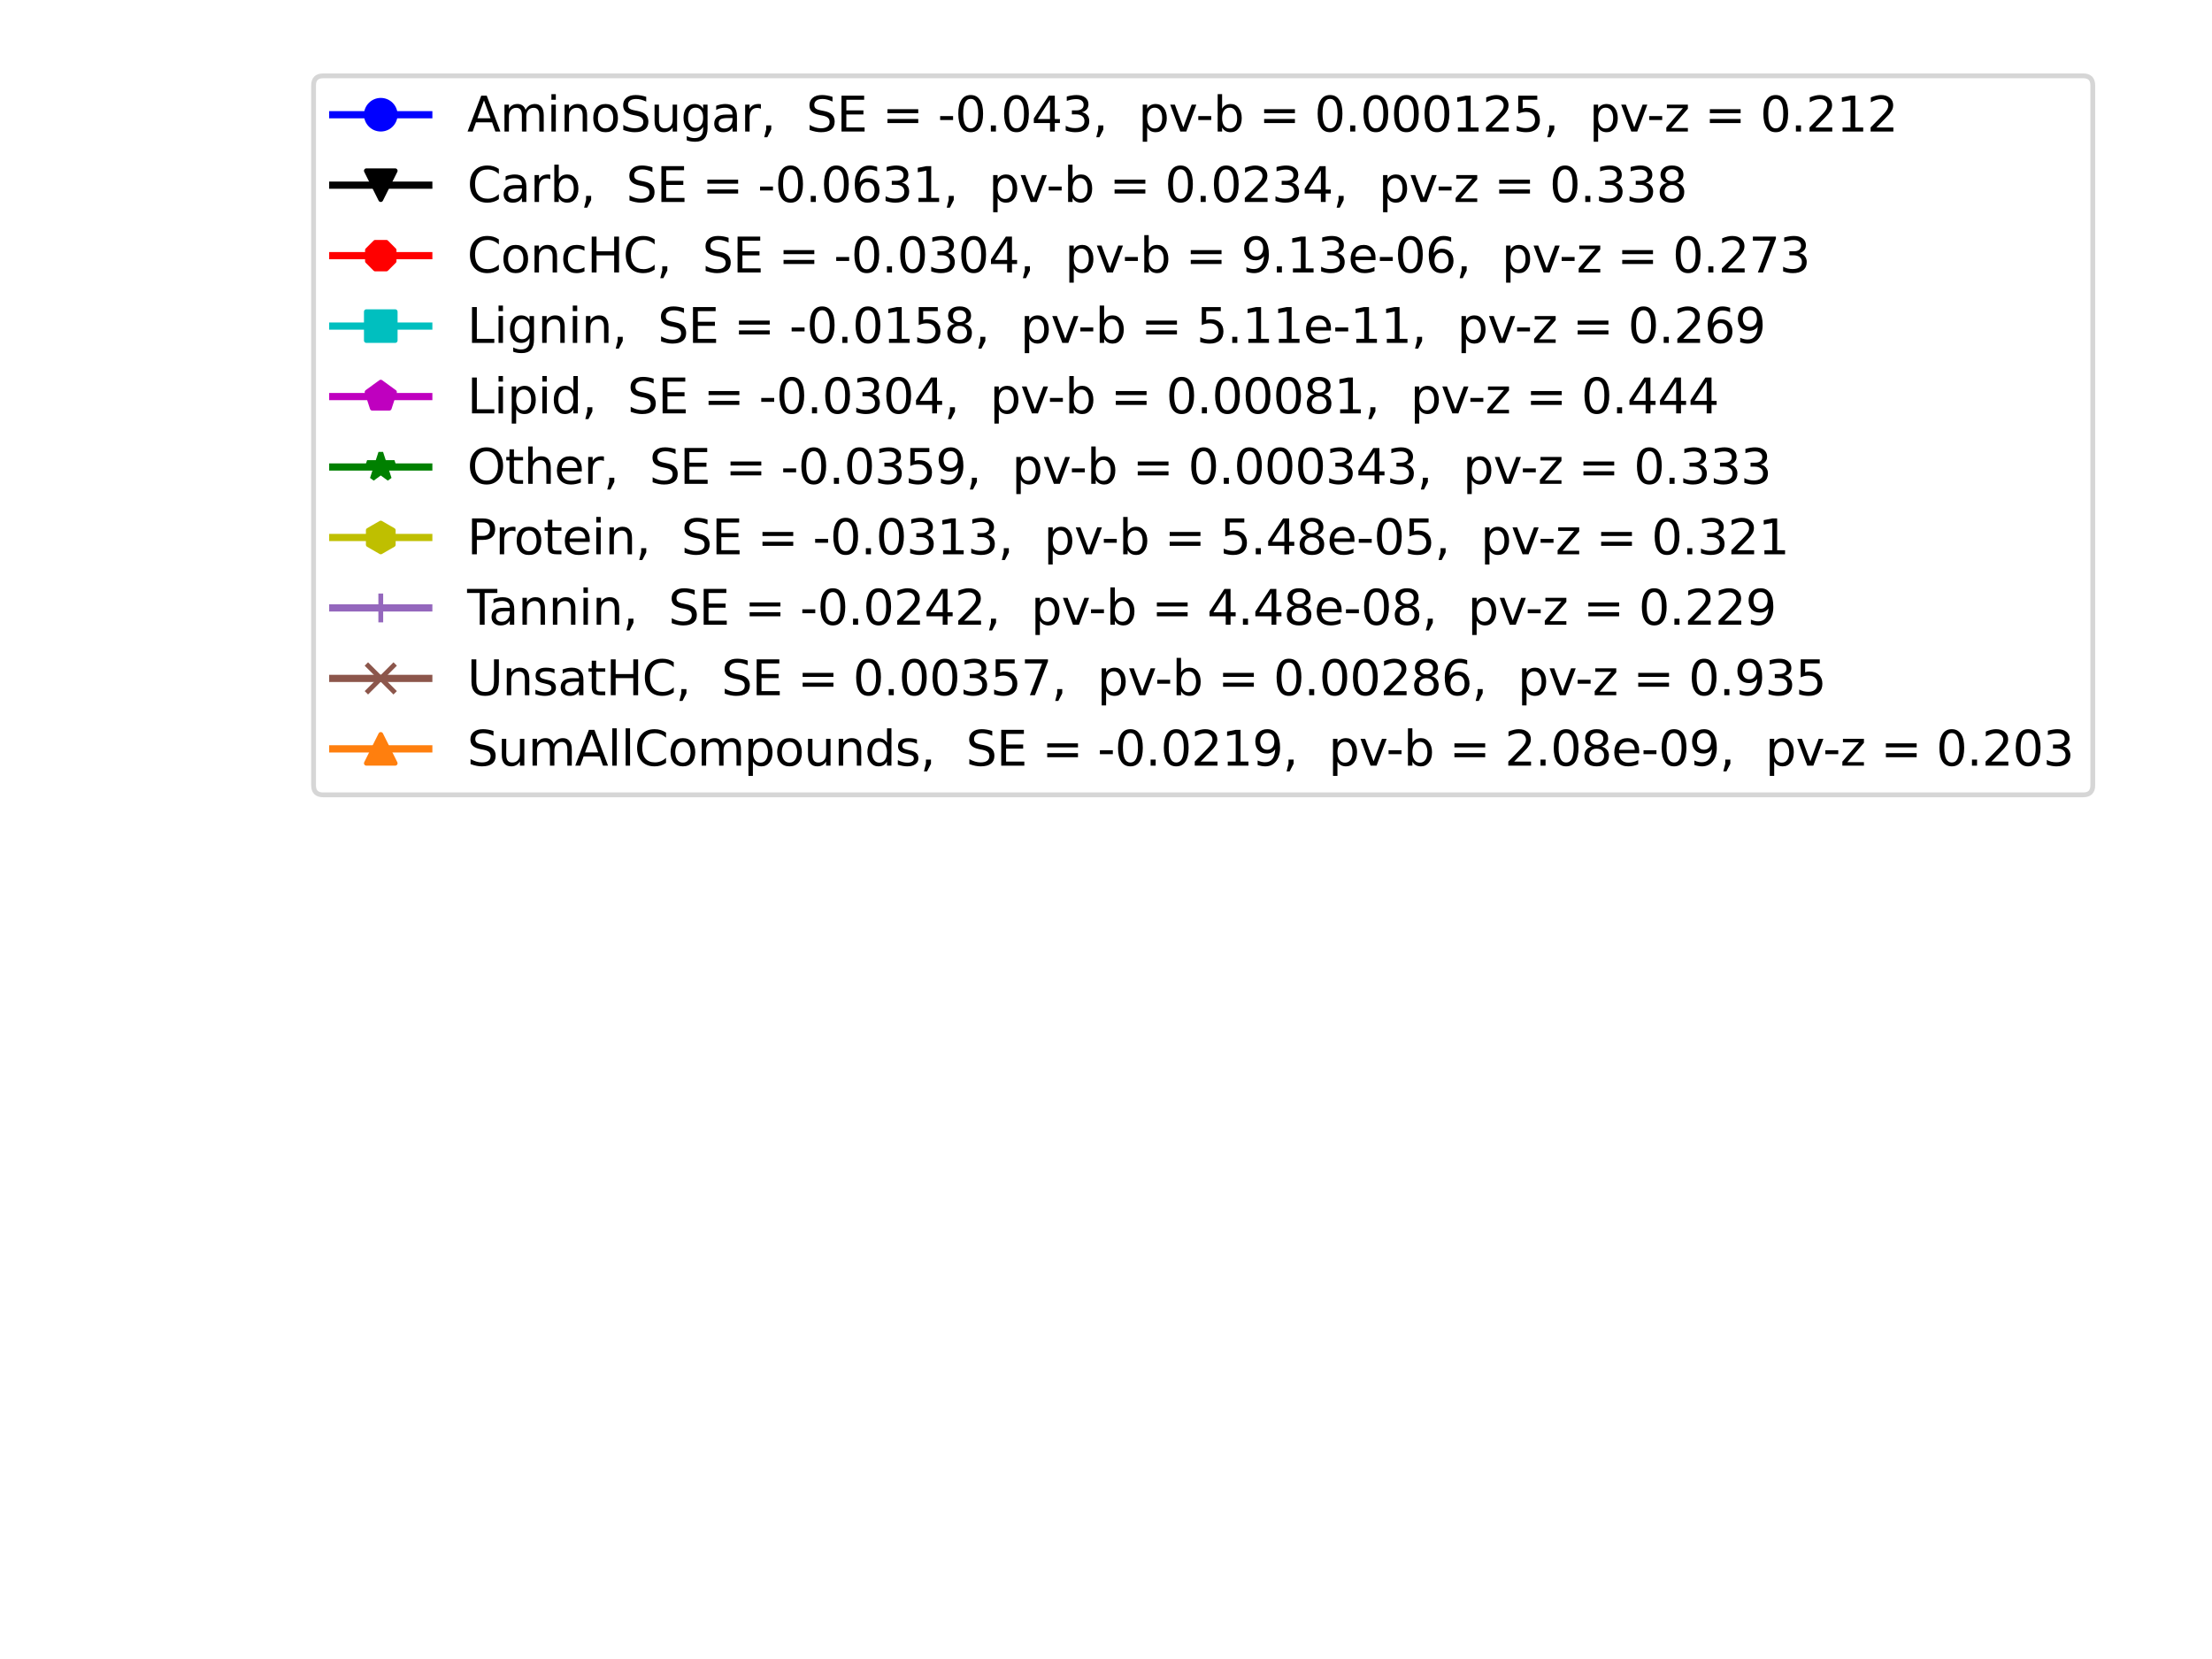 <?xml version="1.0" encoding="utf-8" standalone="no"?>
<!DOCTYPE svg PUBLIC "-//W3C//DTD SVG 1.1//EN"
  "http://www.w3.org/Graphics/SVG/1.1/DTD/svg11.dtd">
<svg xmlns:xlink="http://www.w3.org/1999/xlink" width="460.8pt" height="345.6pt" viewBox="0 0 460.8 345.6" xmlns="http://www.w3.org/2000/svg" version="1.1">
 <defs>
  <style type="text/css">*{stroke-linejoin: round; stroke-linecap: butt}</style>
 </defs>
 <g id="figure_1">
  <g id="patch_1">
   <path d="M 0 345.6 
L 460.8 345.6 
L 460.8 0 
L 0 0 
z
" style="fill: #ffffff"/>
  </g>
  <g id="axes_1">
   <g id="line2d_1"/>
   <g id="line2d_2"/>
   <g id="line2d_3"/>
   <g id="line2d_4"/>
   <g id="line2d_5"/>
   <g id="line2d_6"/>
   <g id="line2d_7"/>
   <g id="line2d_8"/>
   <g id="line2d_9"/>
   <g id="line2d_10"/>
   <g id="legend_1">
    <g id="patch_2">
     <path d="M 67.322 165.581 
L 433.966 165.581 
Q 435.966 165.581 435.966 163.581 
L 435.966 17.8 
Q 435.966 15.8 433.966 15.8 
L 67.322 15.8 
Q 65.322 15.8 65.322 17.8 
L 65.322 163.581 
Q 65.322 165.581 67.322 165.581 
z
" style="fill: #ffffff; opacity: 0.8; stroke: #cccccc; stroke-linejoin: miter"/>
    </g>
    <g id="line2d_11">
     <path d="M 69.322 23.898 
L 79.322 23.898 
L 89.322 23.898 
" style="fill: none; stroke: #0000ff; stroke-width: 1.5; stroke-linecap: square"/>
     <defs>
      <path id="ma424f94b16" d="M 0 3 
C 0.796 3 1.559 2.684 2.121 2.121 
C 2.684 1.559 3 0.796 3 0 
C 3 -0.796 2.684 -1.559 2.121 -2.121 
C 1.559 -2.684 0.796 -3 0 -3 
C -0.796 -3 -1.559 -2.684 -2.121 -2.121 
C -2.684 -1.559 -3 -0.796 -3 0 
C -3 0.796 -2.684 1.559 -2.121 2.121 
C -1.559 2.684 -0.796 3 0 3 
z
" style="stroke: #0000ff"/>
     </defs>
     <g>
      <use xlink:href="#ma424f94b16" x="79.322" y="23.898" style="fill: #0000ff; stroke: #0000ff"/>
     </g>
    </g>
    <g id="text_1">
     <!-- AminoSugar,  SE = -0.043,  pv-b = 0.000125,  pv-z = 0.212 -->
     <g transform="translate(97.322 27.398)scale(0.1 -0.1)">
      <defs>
       <path id="DejaVuSans-41" d="M 2188 4044 
L 1331 1722 
L 3047 1722 
L 2188 4044 
z
M 1831 4666 
L 2547 4666 
L 4325 0 
L 3669 0 
L 3244 1197 
L 1141 1197 
L 716 0 
L 50 0 
L 1831 4666 
z
" transform="scale(0.016)"/>
       <path id="DejaVuSans-6d" d="M 3328 2828 
Q 3544 3216 3844 3400 
Q 4144 3584 4550 3584 
Q 5097 3584 5394 3201 
Q 5691 2819 5691 2113 
L 5691 0 
L 5113 0 
L 5113 2094 
Q 5113 2597 4934 2840 
Q 4756 3084 4391 3084 
Q 3944 3084 3684 2787 
Q 3425 2491 3425 1978 
L 3425 0 
L 2847 0 
L 2847 2094 
Q 2847 2600 2669 2842 
Q 2491 3084 2119 3084 
Q 1678 3084 1418 2786 
Q 1159 2488 1159 1978 
L 1159 0 
L 581 0 
L 581 3500 
L 1159 3500 
L 1159 2956 
Q 1356 3278 1631 3431 
Q 1906 3584 2284 3584 
Q 2666 3584 2933 3390 
Q 3200 3197 3328 2828 
z
" transform="scale(0.016)"/>
       <path id="DejaVuSans-69" d="M 603 3500 
L 1178 3500 
L 1178 0 
L 603 0 
L 603 3500 
z
M 603 4863 
L 1178 4863 
L 1178 4134 
L 603 4134 
L 603 4863 
z
" transform="scale(0.016)"/>
       <path id="DejaVuSans-6e" d="M 3513 2113 
L 3513 0 
L 2938 0 
L 2938 2094 
Q 2938 2591 2744 2837 
Q 2550 3084 2163 3084 
Q 1697 3084 1428 2787 
Q 1159 2491 1159 1978 
L 1159 0 
L 581 0 
L 581 3500 
L 1159 3500 
L 1159 2956 
Q 1366 3272 1645 3428 
Q 1925 3584 2291 3584 
Q 2894 3584 3203 3211 
Q 3513 2838 3513 2113 
z
" transform="scale(0.016)"/>
       <path id="DejaVuSans-6f" d="M 1959 3097 
Q 1497 3097 1228 2736 
Q 959 2375 959 1747 
Q 959 1119 1226 758 
Q 1494 397 1959 397 
Q 2419 397 2687 759 
Q 2956 1122 2956 1747 
Q 2956 2369 2687 2733 
Q 2419 3097 1959 3097 
z
M 1959 3584 
Q 2709 3584 3137 3096 
Q 3566 2609 3566 1747 
Q 3566 888 3137 398 
Q 2709 -91 1959 -91 
Q 1206 -91 779 398 
Q 353 888 353 1747 
Q 353 2609 779 3096 
Q 1206 3584 1959 3584 
z
" transform="scale(0.016)"/>
       <path id="DejaVuSans-53" d="M 3425 4513 
L 3425 3897 
Q 3066 4069 2747 4153 
Q 2428 4238 2131 4238 
Q 1616 4238 1336 4038 
Q 1056 3838 1056 3469 
Q 1056 3159 1242 3001 
Q 1428 2844 1947 2747 
L 2328 2669 
Q 3034 2534 3370 2195 
Q 3706 1856 3706 1288 
Q 3706 609 3251 259 
Q 2797 -91 1919 -91 
Q 1588 -91 1214 -16 
Q 841 59 441 206 
L 441 856 
Q 825 641 1194 531 
Q 1563 422 1919 422 
Q 2459 422 2753 634 
Q 3047 847 3047 1241 
Q 3047 1584 2836 1778 
Q 2625 1972 2144 2069 
L 1759 2144 
Q 1053 2284 737 2584 
Q 422 2884 422 3419 
Q 422 4038 858 4394 
Q 1294 4750 2059 4750 
Q 2388 4750 2728 4690 
Q 3069 4631 3425 4513 
z
" transform="scale(0.016)"/>
       <path id="DejaVuSans-75" d="M 544 1381 
L 544 3500 
L 1119 3500 
L 1119 1403 
Q 1119 906 1312 657 
Q 1506 409 1894 409 
Q 2359 409 2629 706 
Q 2900 1003 2900 1516 
L 2900 3500 
L 3475 3500 
L 3475 0 
L 2900 0 
L 2900 538 
Q 2691 219 2414 64 
Q 2138 -91 1772 -91 
Q 1169 -91 856 284 
Q 544 659 544 1381 
z
M 1991 3584 
L 1991 3584 
z
" transform="scale(0.016)"/>
       <path id="DejaVuSans-67" d="M 2906 1791 
Q 2906 2416 2648 2759 
Q 2391 3103 1925 3103 
Q 1463 3103 1205 2759 
Q 947 2416 947 1791 
Q 947 1169 1205 825 
Q 1463 481 1925 481 
Q 2391 481 2648 825 
Q 2906 1169 2906 1791 
z
M 3481 434 
Q 3481 -459 3084 -895 
Q 2688 -1331 1869 -1331 
Q 1566 -1331 1297 -1286 
Q 1028 -1241 775 -1147 
L 775 -588 
Q 1028 -725 1275 -790 
Q 1522 -856 1778 -856 
Q 2344 -856 2625 -561 
Q 2906 -266 2906 331 
L 2906 616 
Q 2728 306 2450 153 
Q 2172 0 1784 0 
Q 1141 0 747 490 
Q 353 981 353 1791 
Q 353 2603 747 3093 
Q 1141 3584 1784 3584 
Q 2172 3584 2450 3431 
Q 2728 3278 2906 2969 
L 2906 3500 
L 3481 3500 
L 3481 434 
z
" transform="scale(0.016)"/>
       <path id="DejaVuSans-61" d="M 2194 1759 
Q 1497 1759 1228 1600 
Q 959 1441 959 1056 
Q 959 750 1161 570 
Q 1363 391 1709 391 
Q 2188 391 2477 730 
Q 2766 1069 2766 1631 
L 2766 1759 
L 2194 1759 
z
M 3341 1997 
L 3341 0 
L 2766 0 
L 2766 531 
Q 2569 213 2275 61 
Q 1981 -91 1556 -91 
Q 1019 -91 701 211 
Q 384 513 384 1019 
Q 384 1609 779 1909 
Q 1175 2209 1959 2209 
L 2766 2209 
L 2766 2266 
Q 2766 2663 2505 2880 
Q 2244 3097 1772 3097 
Q 1472 3097 1187 3025 
Q 903 2953 641 2809 
L 641 3341 
Q 956 3463 1253 3523 
Q 1550 3584 1831 3584 
Q 2591 3584 2966 3190 
Q 3341 2797 3341 1997 
z
" transform="scale(0.016)"/>
       <path id="DejaVuSans-72" d="M 2631 2963 
Q 2534 3019 2420 3045 
Q 2306 3072 2169 3072 
Q 1681 3072 1420 2755 
Q 1159 2438 1159 1844 
L 1159 0 
L 581 0 
L 581 3500 
L 1159 3500 
L 1159 2956 
Q 1341 3275 1631 3429 
Q 1922 3584 2338 3584 
Q 2397 3584 2469 3576 
Q 2541 3569 2628 3553 
L 2631 2963 
z
" transform="scale(0.016)"/>
       <path id="DejaVuSans-2c" d="M 750 794 
L 1409 794 
L 1409 256 
L 897 -744 
L 494 -744 
L 750 256 
L 750 794 
z
" transform="scale(0.016)"/>
       <path id="DejaVuSans-20" transform="scale(0.016)"/>
       <path id="DejaVuSans-45" d="M 628 4666 
L 3578 4666 
L 3578 4134 
L 1259 4134 
L 1259 2753 
L 3481 2753 
L 3481 2222 
L 1259 2222 
L 1259 531 
L 3634 531 
L 3634 0 
L 628 0 
L 628 4666 
z
" transform="scale(0.016)"/>
       <path id="DejaVuSans-3d" d="M 678 2906 
L 4684 2906 
L 4684 2381 
L 678 2381 
L 678 2906 
z
M 678 1631 
L 4684 1631 
L 4684 1100 
L 678 1100 
L 678 1631 
z
" transform="scale(0.016)"/>
       <path id="DejaVuSans-2d" d="M 313 2009 
L 1997 2009 
L 1997 1497 
L 313 1497 
L 313 2009 
z
" transform="scale(0.016)"/>
       <path id="DejaVuSans-30" d="M 2034 4250 
Q 1547 4250 1301 3770 
Q 1056 3291 1056 2328 
Q 1056 1369 1301 889 
Q 1547 409 2034 409 
Q 2525 409 2770 889 
Q 3016 1369 3016 2328 
Q 3016 3291 2770 3770 
Q 2525 4250 2034 4250 
z
M 2034 4750 
Q 2819 4750 3233 4129 
Q 3647 3509 3647 2328 
Q 3647 1150 3233 529 
Q 2819 -91 2034 -91 
Q 1250 -91 836 529 
Q 422 1150 422 2328 
Q 422 3509 836 4129 
Q 1250 4750 2034 4750 
z
" transform="scale(0.016)"/>
       <path id="DejaVuSans-2e" d="M 684 794 
L 1344 794 
L 1344 0 
L 684 0 
L 684 794 
z
" transform="scale(0.016)"/>
       <path id="DejaVuSans-34" d="M 2419 4116 
L 825 1625 
L 2419 1625 
L 2419 4116 
z
M 2253 4666 
L 3047 4666 
L 3047 1625 
L 3713 1625 
L 3713 1100 
L 3047 1100 
L 3047 0 
L 2419 0 
L 2419 1100 
L 313 1100 
L 313 1709 
L 2253 4666 
z
" transform="scale(0.016)"/>
       <path id="DejaVuSans-33" d="M 2597 2516 
Q 3050 2419 3304 2112 
Q 3559 1806 3559 1356 
Q 3559 666 3084 287 
Q 2609 -91 1734 -91 
Q 1441 -91 1130 -33 
Q 819 25 488 141 
L 488 750 
Q 750 597 1062 519 
Q 1375 441 1716 441 
Q 2309 441 2620 675 
Q 2931 909 2931 1356 
Q 2931 1769 2642 2001 
Q 2353 2234 1838 2234 
L 1294 2234 
L 1294 2753 
L 1863 2753 
Q 2328 2753 2575 2939 
Q 2822 3125 2822 3475 
Q 2822 3834 2567 4026 
Q 2313 4219 1838 4219 
Q 1578 4219 1281 4162 
Q 984 4106 628 3988 
L 628 4550 
Q 988 4650 1302 4700 
Q 1616 4750 1894 4750 
Q 2613 4750 3031 4423 
Q 3450 4097 3450 3541 
Q 3450 3153 3228 2886 
Q 3006 2619 2597 2516 
z
" transform="scale(0.016)"/>
       <path id="DejaVuSans-70" d="M 1159 525 
L 1159 -1331 
L 581 -1331 
L 581 3500 
L 1159 3500 
L 1159 2969 
Q 1341 3281 1617 3432 
Q 1894 3584 2278 3584 
Q 2916 3584 3314 3078 
Q 3713 2572 3713 1747 
Q 3713 922 3314 415 
Q 2916 -91 2278 -91 
Q 1894 -91 1617 61 
Q 1341 213 1159 525 
z
M 3116 1747 
Q 3116 2381 2855 2742 
Q 2594 3103 2138 3103 
Q 1681 3103 1420 2742 
Q 1159 2381 1159 1747 
Q 1159 1113 1420 752 
Q 1681 391 2138 391 
Q 2594 391 2855 752 
Q 3116 1113 3116 1747 
z
" transform="scale(0.016)"/>
       <path id="DejaVuSans-76" d="M 191 3500 
L 800 3500 
L 1894 563 
L 2988 3500 
L 3597 3500 
L 2284 0 
L 1503 0 
L 191 3500 
z
" transform="scale(0.016)"/>
       <path id="DejaVuSans-62" d="M 3116 1747 
Q 3116 2381 2855 2742 
Q 2594 3103 2138 3103 
Q 1681 3103 1420 2742 
Q 1159 2381 1159 1747 
Q 1159 1113 1420 752 
Q 1681 391 2138 391 
Q 2594 391 2855 752 
Q 3116 1113 3116 1747 
z
M 1159 2969 
Q 1341 3281 1617 3432 
Q 1894 3584 2278 3584 
Q 2916 3584 3314 3078 
Q 3713 2572 3713 1747 
Q 3713 922 3314 415 
Q 2916 -91 2278 -91 
Q 1894 -91 1617 61 
Q 1341 213 1159 525 
L 1159 0 
L 581 0 
L 581 4863 
L 1159 4863 
L 1159 2969 
z
" transform="scale(0.016)"/>
       <path id="DejaVuSans-31" d="M 794 531 
L 1825 531 
L 1825 4091 
L 703 3866 
L 703 4441 
L 1819 4666 
L 2450 4666 
L 2450 531 
L 3481 531 
L 3481 0 
L 794 0 
L 794 531 
z
" transform="scale(0.016)"/>
       <path id="DejaVuSans-32" d="M 1228 531 
L 3431 531 
L 3431 0 
L 469 0 
L 469 531 
Q 828 903 1448 1529 
Q 2069 2156 2228 2338 
Q 2531 2678 2651 2914 
Q 2772 3150 2772 3378 
Q 2772 3750 2511 3984 
Q 2250 4219 1831 4219 
Q 1534 4219 1204 4116 
Q 875 4013 500 3803 
L 500 4441 
Q 881 4594 1212 4672 
Q 1544 4750 1819 4750 
Q 2544 4750 2975 4387 
Q 3406 4025 3406 3419 
Q 3406 3131 3298 2873 
Q 3191 2616 2906 2266 
Q 2828 2175 2409 1742 
Q 1991 1309 1228 531 
z
" transform="scale(0.016)"/>
       <path id="DejaVuSans-35" d="M 691 4666 
L 3169 4666 
L 3169 4134 
L 1269 4134 
L 1269 2991 
Q 1406 3038 1543 3061 
Q 1681 3084 1819 3084 
Q 2600 3084 3056 2656 
Q 3513 2228 3513 1497 
Q 3513 744 3044 326 
Q 2575 -91 1722 -91 
Q 1428 -91 1123 -41 
Q 819 9 494 109 
L 494 744 
Q 775 591 1075 516 
Q 1375 441 1709 441 
Q 2250 441 2565 725 
Q 2881 1009 2881 1497 
Q 2881 1984 2565 2268 
Q 2250 2553 1709 2553 
Q 1456 2553 1204 2497 
Q 953 2441 691 2322 
L 691 4666 
z
" transform="scale(0.016)"/>
       <path id="DejaVuSans-7a" d="M 353 3500 
L 3084 3500 
L 3084 2975 
L 922 459 
L 3084 459 
L 3084 0 
L 275 0 
L 275 525 
L 2438 3041 
L 353 3041 
L 353 3500 
z
" transform="scale(0.016)"/>
      </defs>
      <use xlink:href="#DejaVuSans-41"/>
      <use xlink:href="#DejaVuSans-6d" x="68.408"/>
      <use xlink:href="#DejaVuSans-69" x="165.82"/>
      <use xlink:href="#DejaVuSans-6e" x="193.604"/>
      <use xlink:href="#DejaVuSans-6f" x="256.982"/>
      <use xlink:href="#DejaVuSans-53" x="318.164"/>
      <use xlink:href="#DejaVuSans-75" x="381.641"/>
      <use xlink:href="#DejaVuSans-67" x="445.02"/>
      <use xlink:href="#DejaVuSans-61" x="508.496"/>
      <use xlink:href="#DejaVuSans-72" x="569.775"/>
      <use xlink:href="#DejaVuSans-2c" x="610.889"/>
      <use xlink:href="#DejaVuSans-20" x="642.676"/>
      <use xlink:href="#DejaVuSans-20" x="674.463"/>
      <use xlink:href="#DejaVuSans-53" x="706.25"/>
      <use xlink:href="#DejaVuSans-45" x="769.727"/>
      <use xlink:href="#DejaVuSans-20" x="832.91"/>
      <use xlink:href="#DejaVuSans-3d" x="864.697"/>
      <use xlink:href="#DejaVuSans-20" x="948.486"/>
      <use xlink:href="#DejaVuSans-2d" x="980.273"/>
      <use xlink:href="#DejaVuSans-30" x="1016.357"/>
      <use xlink:href="#DejaVuSans-2e" x="1079.98"/>
      <use xlink:href="#DejaVuSans-30" x="1111.768"/>
      <use xlink:href="#DejaVuSans-34" x="1175.391"/>
      <use xlink:href="#DejaVuSans-33" x="1239.014"/>
      <use xlink:href="#DejaVuSans-2c" x="1302.637"/>
      <use xlink:href="#DejaVuSans-20" x="1334.424"/>
      <use xlink:href="#DejaVuSans-20" x="1366.211"/>
      <use xlink:href="#DejaVuSans-70" x="1397.998"/>
      <use xlink:href="#DejaVuSans-76" x="1461.475"/>
      <use xlink:href="#DejaVuSans-2d" x="1518.029"/>
      <use xlink:href="#DejaVuSans-62" x="1554.113"/>
      <use xlink:href="#DejaVuSans-20" x="1617.59"/>
      <use xlink:href="#DejaVuSans-3d" x="1649.377"/>
      <use xlink:href="#DejaVuSans-20" x="1733.166"/>
      <use xlink:href="#DejaVuSans-30" x="1764.953"/>
      <use xlink:href="#DejaVuSans-2e" x="1828.576"/>
      <use xlink:href="#DejaVuSans-30" x="1860.363"/>
      <use xlink:href="#DejaVuSans-30" x="1923.986"/>
      <use xlink:href="#DejaVuSans-30" x="1987.609"/>
      <use xlink:href="#DejaVuSans-31" x="2051.232"/>
      <use xlink:href="#DejaVuSans-32" x="2114.855"/>
      <use xlink:href="#DejaVuSans-35" x="2178.479"/>
      <use xlink:href="#DejaVuSans-2c" x="2242.102"/>
      <use xlink:href="#DejaVuSans-20" x="2273.889"/>
      <use xlink:href="#DejaVuSans-20" x="2305.676"/>
      <use xlink:href="#DejaVuSans-70" x="2337.463"/>
      <use xlink:href="#DejaVuSans-76" x="2400.939"/>
      <use xlink:href="#DejaVuSans-2d" x="2457.494"/>
      <use xlink:href="#DejaVuSans-7a" x="2493.578"/>
      <use xlink:href="#DejaVuSans-20" x="2546.068"/>
      <use xlink:href="#DejaVuSans-3d" x="2577.855"/>
      <use xlink:href="#DejaVuSans-20" x="2661.645"/>
      <use xlink:href="#DejaVuSans-30" x="2693.432"/>
      <use xlink:href="#DejaVuSans-2e" x="2757.055"/>
      <use xlink:href="#DejaVuSans-32" x="2788.842"/>
      <use xlink:href="#DejaVuSans-31" x="2852.465"/>
      <use xlink:href="#DejaVuSans-32" x="2916.088"/>
     </g>
    </g>
    <g id="line2d_12">
     <path d="M 69.322 38.577 
L 79.322 38.577 
L 89.322 38.577 
" style="fill: none; stroke: #000000; stroke-width: 1.5; stroke-linecap: square"/>
     <defs>
      <path id="mbdf10ecdd4" d="M -0 3 
L 3 -3 
L -3 -3 
z
" style="stroke: #000000; stroke-linejoin: miter"/>
     </defs>
     <g>
      <use xlink:href="#mbdf10ecdd4" x="79.322" y="38.577" style="stroke: #000000; stroke-linejoin: miter"/>
     </g>
    </g>
    <g id="text_2">
     <!-- Carb,  SE = -0.0631,  pv-b = 0.0234,  pv-z = 0.338 -->
     <g transform="translate(97.322 42.077)scale(0.1 -0.1)">
      <defs>
       <path id="DejaVuSans-43" d="M 4122 4306 
L 4122 3641 
Q 3803 3938 3442 4084 
Q 3081 4231 2675 4231 
Q 1875 4231 1450 3742 
Q 1025 3253 1025 2328 
Q 1025 1406 1450 917 
Q 1875 428 2675 428 
Q 3081 428 3442 575 
Q 3803 722 4122 1019 
L 4122 359 
Q 3791 134 3420 21 
Q 3050 -91 2638 -91 
Q 1578 -91 968 557 
Q 359 1206 359 2328 
Q 359 3453 968 4101 
Q 1578 4750 2638 4750 
Q 3056 4750 3426 4639 
Q 3797 4528 4122 4306 
z
" transform="scale(0.016)"/>
       <path id="DejaVuSans-36" d="M 2113 2584 
Q 1688 2584 1439 2293 
Q 1191 2003 1191 1497 
Q 1191 994 1439 701 
Q 1688 409 2113 409 
Q 2538 409 2786 701 
Q 3034 994 3034 1497 
Q 3034 2003 2786 2293 
Q 2538 2584 2113 2584 
z
M 3366 4563 
L 3366 3988 
Q 3128 4100 2886 4159 
Q 2644 4219 2406 4219 
Q 1781 4219 1451 3797 
Q 1122 3375 1075 2522 
Q 1259 2794 1537 2939 
Q 1816 3084 2150 3084 
Q 2853 3084 3261 2657 
Q 3669 2231 3669 1497 
Q 3669 778 3244 343 
Q 2819 -91 2113 -91 
Q 1303 -91 875 529 
Q 447 1150 447 2328 
Q 447 3434 972 4092 
Q 1497 4750 2381 4750 
Q 2619 4750 2861 4703 
Q 3103 4656 3366 4563 
z
" transform="scale(0.016)"/>
       <path id="DejaVuSans-38" d="M 2034 2216 
Q 1584 2216 1326 1975 
Q 1069 1734 1069 1313 
Q 1069 891 1326 650 
Q 1584 409 2034 409 
Q 2484 409 2743 651 
Q 3003 894 3003 1313 
Q 3003 1734 2745 1975 
Q 2488 2216 2034 2216 
z
M 1403 2484 
Q 997 2584 770 2862 
Q 544 3141 544 3541 
Q 544 4100 942 4425 
Q 1341 4750 2034 4750 
Q 2731 4750 3128 4425 
Q 3525 4100 3525 3541 
Q 3525 3141 3298 2862 
Q 3072 2584 2669 2484 
Q 3125 2378 3379 2068 
Q 3634 1759 3634 1313 
Q 3634 634 3220 271 
Q 2806 -91 2034 -91 
Q 1263 -91 848 271 
Q 434 634 434 1313 
Q 434 1759 690 2068 
Q 947 2378 1403 2484 
z
M 1172 3481 
Q 1172 3119 1398 2916 
Q 1625 2713 2034 2713 
Q 2441 2713 2670 2916 
Q 2900 3119 2900 3481 
Q 2900 3844 2670 4047 
Q 2441 4250 2034 4250 
Q 1625 4250 1398 4047 
Q 1172 3844 1172 3481 
z
" transform="scale(0.016)"/>
      </defs>
      <use xlink:href="#DejaVuSans-43"/>
      <use xlink:href="#DejaVuSans-61" x="69.824"/>
      <use xlink:href="#DejaVuSans-72" x="131.104"/>
      <use xlink:href="#DejaVuSans-62" x="172.217"/>
      <use xlink:href="#DejaVuSans-2c" x="235.693"/>
      <use xlink:href="#DejaVuSans-20" x="267.48"/>
      <use xlink:href="#DejaVuSans-20" x="299.268"/>
      <use xlink:href="#DejaVuSans-53" x="331.055"/>
      <use xlink:href="#DejaVuSans-45" x="394.531"/>
      <use xlink:href="#DejaVuSans-20" x="457.715"/>
      <use xlink:href="#DejaVuSans-3d" x="489.502"/>
      <use xlink:href="#DejaVuSans-20" x="573.291"/>
      <use xlink:href="#DejaVuSans-2d" x="605.078"/>
      <use xlink:href="#DejaVuSans-30" x="641.162"/>
      <use xlink:href="#DejaVuSans-2e" x="704.785"/>
      <use xlink:href="#DejaVuSans-30" x="736.572"/>
      <use xlink:href="#DejaVuSans-36" x="800.195"/>
      <use xlink:href="#DejaVuSans-33" x="863.818"/>
      <use xlink:href="#DejaVuSans-31" x="927.441"/>
      <use xlink:href="#DejaVuSans-2c" x="991.064"/>
      <use xlink:href="#DejaVuSans-20" x="1022.852"/>
      <use xlink:href="#DejaVuSans-20" x="1054.639"/>
      <use xlink:href="#DejaVuSans-70" x="1086.426"/>
      <use xlink:href="#DejaVuSans-76" x="1149.902"/>
      <use xlink:href="#DejaVuSans-2d" x="1206.457"/>
      <use xlink:href="#DejaVuSans-62" x="1242.541"/>
      <use xlink:href="#DejaVuSans-20" x="1306.018"/>
      <use xlink:href="#DejaVuSans-3d" x="1337.805"/>
      <use xlink:href="#DejaVuSans-20" x="1421.594"/>
      <use xlink:href="#DejaVuSans-30" x="1453.381"/>
      <use xlink:href="#DejaVuSans-2e" x="1517.004"/>
      <use xlink:href="#DejaVuSans-30" x="1548.791"/>
      <use xlink:href="#DejaVuSans-32" x="1612.414"/>
      <use xlink:href="#DejaVuSans-33" x="1676.037"/>
      <use xlink:href="#DejaVuSans-34" x="1739.66"/>
      <use xlink:href="#DejaVuSans-2c" x="1803.283"/>
      <use xlink:href="#DejaVuSans-20" x="1835.07"/>
      <use xlink:href="#DejaVuSans-20" x="1866.857"/>
      <use xlink:href="#DejaVuSans-70" x="1898.645"/>
      <use xlink:href="#DejaVuSans-76" x="1962.121"/>
      <use xlink:href="#DejaVuSans-2d" x="2018.676"/>
      <use xlink:href="#DejaVuSans-7a" x="2054.76"/>
      <use xlink:href="#DejaVuSans-20" x="2107.25"/>
      <use xlink:href="#DejaVuSans-3d" x="2139.037"/>
      <use xlink:href="#DejaVuSans-20" x="2222.826"/>
      <use xlink:href="#DejaVuSans-30" x="2254.613"/>
      <use xlink:href="#DejaVuSans-2e" x="2318.236"/>
      <use xlink:href="#DejaVuSans-33" x="2350.023"/>
      <use xlink:href="#DejaVuSans-33" x="2413.646"/>
      <use xlink:href="#DejaVuSans-38" x="2477.27"/>
     </g>
    </g>
    <g id="line2d_13">
     <path d="M 69.322 53.255 
L 79.322 53.255 
L 89.322 53.255 
" style="fill: none; stroke: #ff0000; stroke-width: 1.5; stroke-linecap: square"/>
     <defs>
      <path id="mca4790a350" d="M -1.148 -2.772 
L -2.772 -1.148 
L -2.772 1.148 
L -1.148 2.772 
L 1.148 2.772 
L 2.772 1.148 
L 2.772 -1.148 
L 1.148 -2.772 
z
" style="stroke: #ff0000; stroke-linejoin: miter"/>
     </defs>
     <g>
      <use xlink:href="#mca4790a350" x="79.322" y="53.255" style="fill: #ff0000; stroke: #ff0000; stroke-linejoin: miter"/>
     </g>
    </g>
    <g id="text_3">
     <!-- ConcHC,  SE = -0.0304,  pv-b = 9.13e-06,  pv-z = 0.273 -->
     <g transform="translate(97.322 56.755)scale(0.1 -0.1)">
      <defs>
       <path id="DejaVuSans-63" d="M 3122 3366 
L 3122 2828 
Q 2878 2963 2633 3030 
Q 2388 3097 2138 3097 
Q 1578 3097 1268 2742 
Q 959 2388 959 1747 
Q 959 1106 1268 751 
Q 1578 397 2138 397 
Q 2388 397 2633 464 
Q 2878 531 3122 666 
L 3122 134 
Q 2881 22 2623 -34 
Q 2366 -91 2075 -91 
Q 1284 -91 818 406 
Q 353 903 353 1747 
Q 353 2603 823 3093 
Q 1294 3584 2113 3584 
Q 2378 3584 2631 3529 
Q 2884 3475 3122 3366 
z
" transform="scale(0.016)"/>
       <path id="DejaVuSans-48" d="M 628 4666 
L 1259 4666 
L 1259 2753 
L 3553 2753 
L 3553 4666 
L 4184 4666 
L 4184 0 
L 3553 0 
L 3553 2222 
L 1259 2222 
L 1259 0 
L 628 0 
L 628 4666 
z
" transform="scale(0.016)"/>
       <path id="DejaVuSans-39" d="M 703 97 
L 703 672 
Q 941 559 1184 500 
Q 1428 441 1663 441 
Q 2288 441 2617 861 
Q 2947 1281 2994 2138 
Q 2813 1869 2534 1725 
Q 2256 1581 1919 1581 
Q 1219 1581 811 2004 
Q 403 2428 403 3163 
Q 403 3881 828 4315 
Q 1253 4750 1959 4750 
Q 2769 4750 3195 4129 
Q 3622 3509 3622 2328 
Q 3622 1225 3098 567 
Q 2575 -91 1691 -91 
Q 1453 -91 1209 -44 
Q 966 3 703 97 
z
M 1959 2075 
Q 2384 2075 2632 2365 
Q 2881 2656 2881 3163 
Q 2881 3666 2632 3958 
Q 2384 4250 1959 4250 
Q 1534 4250 1286 3958 
Q 1038 3666 1038 3163 
Q 1038 2656 1286 2365 
Q 1534 2075 1959 2075 
z
" transform="scale(0.016)"/>
       <path id="DejaVuSans-65" d="M 3597 1894 
L 3597 1613 
L 953 1613 
Q 991 1019 1311 708 
Q 1631 397 2203 397 
Q 2534 397 2845 478 
Q 3156 559 3463 722 
L 3463 178 
Q 3153 47 2828 -22 
Q 2503 -91 2169 -91 
Q 1331 -91 842 396 
Q 353 884 353 1716 
Q 353 2575 817 3079 
Q 1281 3584 2069 3584 
Q 2775 3584 3186 3129 
Q 3597 2675 3597 1894 
z
M 3022 2063 
Q 3016 2534 2758 2815 
Q 2500 3097 2075 3097 
Q 1594 3097 1305 2825 
Q 1016 2553 972 2059 
L 3022 2063 
z
" transform="scale(0.016)"/>
       <path id="DejaVuSans-37" d="M 525 4666 
L 3525 4666 
L 3525 4397 
L 1831 0 
L 1172 0 
L 2766 4134 
L 525 4134 
L 525 4666 
z
" transform="scale(0.016)"/>
      </defs>
      <use xlink:href="#DejaVuSans-43"/>
      <use xlink:href="#DejaVuSans-6f" x="69.824"/>
      <use xlink:href="#DejaVuSans-6e" x="131.006"/>
      <use xlink:href="#DejaVuSans-63" x="194.385"/>
      <use xlink:href="#DejaVuSans-48" x="249.365"/>
      <use xlink:href="#DejaVuSans-43" x="324.561"/>
      <use xlink:href="#DejaVuSans-2c" x="394.385"/>
      <use xlink:href="#DejaVuSans-20" x="426.172"/>
      <use xlink:href="#DejaVuSans-20" x="457.959"/>
      <use xlink:href="#DejaVuSans-53" x="489.746"/>
      <use xlink:href="#DejaVuSans-45" x="553.223"/>
      <use xlink:href="#DejaVuSans-20" x="616.406"/>
      <use xlink:href="#DejaVuSans-3d" x="648.193"/>
      <use xlink:href="#DejaVuSans-20" x="731.982"/>
      <use xlink:href="#DejaVuSans-2d" x="763.77"/>
      <use xlink:href="#DejaVuSans-30" x="799.854"/>
      <use xlink:href="#DejaVuSans-2e" x="863.477"/>
      <use xlink:href="#DejaVuSans-30" x="895.264"/>
      <use xlink:href="#DejaVuSans-33" x="958.887"/>
      <use xlink:href="#DejaVuSans-30" x="1022.51"/>
      <use xlink:href="#DejaVuSans-34" x="1086.133"/>
      <use xlink:href="#DejaVuSans-2c" x="1149.756"/>
      <use xlink:href="#DejaVuSans-20" x="1181.543"/>
      <use xlink:href="#DejaVuSans-20" x="1213.33"/>
      <use xlink:href="#DejaVuSans-70" x="1245.117"/>
      <use xlink:href="#DejaVuSans-76" x="1308.594"/>
      <use xlink:href="#DejaVuSans-2d" x="1365.148"/>
      <use xlink:href="#DejaVuSans-62" x="1401.232"/>
      <use xlink:href="#DejaVuSans-20" x="1464.709"/>
      <use xlink:href="#DejaVuSans-3d" x="1496.496"/>
      <use xlink:href="#DejaVuSans-20" x="1580.285"/>
      <use xlink:href="#DejaVuSans-39" x="1612.072"/>
      <use xlink:href="#DejaVuSans-2e" x="1675.695"/>
      <use xlink:href="#DejaVuSans-31" x="1707.482"/>
      <use xlink:href="#DejaVuSans-33" x="1771.105"/>
      <use xlink:href="#DejaVuSans-65" x="1834.729"/>
      <use xlink:href="#DejaVuSans-2d" x="1896.252"/>
      <use xlink:href="#DejaVuSans-30" x="1932.336"/>
      <use xlink:href="#DejaVuSans-36" x="1995.959"/>
      <use xlink:href="#DejaVuSans-2c" x="2059.582"/>
      <use xlink:href="#DejaVuSans-20" x="2091.369"/>
      <use xlink:href="#DejaVuSans-20" x="2123.156"/>
      <use xlink:href="#DejaVuSans-70" x="2154.943"/>
      <use xlink:href="#DejaVuSans-76" x="2218.42"/>
      <use xlink:href="#DejaVuSans-2d" x="2274.975"/>
      <use xlink:href="#DejaVuSans-7a" x="2311.059"/>
      <use xlink:href="#DejaVuSans-20" x="2363.549"/>
      <use xlink:href="#DejaVuSans-3d" x="2395.336"/>
      <use xlink:href="#DejaVuSans-20" x="2479.125"/>
      <use xlink:href="#DejaVuSans-30" x="2510.912"/>
      <use xlink:href="#DejaVuSans-2e" x="2574.535"/>
      <use xlink:href="#DejaVuSans-32" x="2606.322"/>
      <use xlink:href="#DejaVuSans-37" x="2669.945"/>
      <use xlink:href="#DejaVuSans-33" x="2733.568"/>
     </g>
    </g>
    <g id="line2d_14">
     <path d="M 69.322 67.933 
L 79.322 67.933 
L 89.322 67.933 
" style="fill: none; stroke: #00bfbf; stroke-width: 1.5; stroke-linecap: square"/>
     <defs>
      <path id="m1121d5c9eb" d="M -3 3 
L 3 3 
L 3 -3 
L -3 -3 
z
" style="stroke: #00bfbf; stroke-linejoin: miter"/>
     </defs>
     <g>
      <use xlink:href="#m1121d5c9eb" x="79.322" y="67.933" style="fill: #00bfbf; stroke: #00bfbf; stroke-linejoin: miter"/>
     </g>
    </g>
    <g id="text_4">
     <!-- Lignin,  SE = -0.0158,  pv-b = 5.11e-11,  pv-z = 0.269 -->
     <g transform="translate(97.322 71.433)scale(0.1 -0.1)">
      <defs>
       <path id="DejaVuSans-4c" d="M 628 4666 
L 1259 4666 
L 1259 531 
L 3531 531 
L 3531 0 
L 628 0 
L 628 4666 
z
" transform="scale(0.016)"/>
      </defs>
      <use xlink:href="#DejaVuSans-4c"/>
      <use xlink:href="#DejaVuSans-69" x="55.713"/>
      <use xlink:href="#DejaVuSans-67" x="83.496"/>
      <use xlink:href="#DejaVuSans-6e" x="146.973"/>
      <use xlink:href="#DejaVuSans-69" x="210.352"/>
      <use xlink:href="#DejaVuSans-6e" x="238.135"/>
      <use xlink:href="#DejaVuSans-2c" x="301.514"/>
      <use xlink:href="#DejaVuSans-20" x="333.301"/>
      <use xlink:href="#DejaVuSans-20" x="365.088"/>
      <use xlink:href="#DejaVuSans-53" x="396.875"/>
      <use xlink:href="#DejaVuSans-45" x="460.352"/>
      <use xlink:href="#DejaVuSans-20" x="523.535"/>
      <use xlink:href="#DejaVuSans-3d" x="555.322"/>
      <use xlink:href="#DejaVuSans-20" x="639.111"/>
      <use xlink:href="#DejaVuSans-2d" x="670.898"/>
      <use xlink:href="#DejaVuSans-30" x="706.982"/>
      <use xlink:href="#DejaVuSans-2e" x="770.605"/>
      <use xlink:href="#DejaVuSans-30" x="802.393"/>
      <use xlink:href="#DejaVuSans-31" x="866.016"/>
      <use xlink:href="#DejaVuSans-35" x="929.639"/>
      <use xlink:href="#DejaVuSans-38" x="993.262"/>
      <use xlink:href="#DejaVuSans-2c" x="1056.885"/>
      <use xlink:href="#DejaVuSans-20" x="1088.672"/>
      <use xlink:href="#DejaVuSans-20" x="1120.459"/>
      <use xlink:href="#DejaVuSans-70" x="1152.246"/>
      <use xlink:href="#DejaVuSans-76" x="1215.723"/>
      <use xlink:href="#DejaVuSans-2d" x="1272.277"/>
      <use xlink:href="#DejaVuSans-62" x="1308.361"/>
      <use xlink:href="#DejaVuSans-20" x="1371.838"/>
      <use xlink:href="#DejaVuSans-3d" x="1403.625"/>
      <use xlink:href="#DejaVuSans-20" x="1487.414"/>
      <use xlink:href="#DejaVuSans-35" x="1519.201"/>
      <use xlink:href="#DejaVuSans-2e" x="1582.824"/>
      <use xlink:href="#DejaVuSans-31" x="1614.611"/>
      <use xlink:href="#DejaVuSans-31" x="1678.234"/>
      <use xlink:href="#DejaVuSans-65" x="1741.857"/>
      <use xlink:href="#DejaVuSans-2d" x="1803.381"/>
      <use xlink:href="#DejaVuSans-31" x="1839.465"/>
      <use xlink:href="#DejaVuSans-31" x="1903.088"/>
      <use xlink:href="#DejaVuSans-2c" x="1966.711"/>
      <use xlink:href="#DejaVuSans-20" x="1998.498"/>
      <use xlink:href="#DejaVuSans-20" x="2030.285"/>
      <use xlink:href="#DejaVuSans-70" x="2062.072"/>
      <use xlink:href="#DejaVuSans-76" x="2125.549"/>
      <use xlink:href="#DejaVuSans-2d" x="2182.104"/>
      <use xlink:href="#DejaVuSans-7a" x="2218.188"/>
      <use xlink:href="#DejaVuSans-20" x="2270.678"/>
      <use xlink:href="#DejaVuSans-3d" x="2302.465"/>
      <use xlink:href="#DejaVuSans-20" x="2386.254"/>
      <use xlink:href="#DejaVuSans-30" x="2418.041"/>
      <use xlink:href="#DejaVuSans-2e" x="2481.664"/>
      <use xlink:href="#DejaVuSans-32" x="2513.451"/>
      <use xlink:href="#DejaVuSans-36" x="2577.074"/>
      <use xlink:href="#DejaVuSans-39" x="2640.697"/>
     </g>
    </g>
    <g id="line2d_15">
     <path d="M 69.322 82.611 
L 79.322 82.611 
L 89.322 82.611 
" style="fill: none; stroke: #bf00bf; stroke-width: 1.5; stroke-linecap: square"/>
     <defs>
      <path id="m31fe6c3486" d="M 0 -3 
L -2.853 -0.927 
L -1.763 2.427 
L 1.763 2.427 
L 2.853 -0.927 
z
" style="stroke: #bf00bf; stroke-linejoin: miter"/>
     </defs>
     <g>
      <use xlink:href="#m31fe6c3486" x="79.322" y="82.611" style="fill: #bf00bf; stroke: #bf00bf; stroke-linejoin: miter"/>
     </g>
    </g>
    <g id="text_5">
     <!-- Lipid,  SE = -0.0304,  pv-b = 0.00081,  pv-z = 0.444 -->
     <g transform="translate(97.322 86.111)scale(0.1 -0.1)">
      <defs>
       <path id="DejaVuSans-64" d="M 2906 2969 
L 2906 4863 
L 3481 4863 
L 3481 0 
L 2906 0 
L 2906 525 
Q 2725 213 2448 61 
Q 2172 -91 1784 -91 
Q 1150 -91 751 415 
Q 353 922 353 1747 
Q 353 2572 751 3078 
Q 1150 3584 1784 3584 
Q 2172 3584 2448 3432 
Q 2725 3281 2906 2969 
z
M 947 1747 
Q 947 1113 1208 752 
Q 1469 391 1925 391 
Q 2381 391 2643 752 
Q 2906 1113 2906 1747 
Q 2906 2381 2643 2742 
Q 2381 3103 1925 3103 
Q 1469 3103 1208 2742 
Q 947 2381 947 1747 
z
" transform="scale(0.016)"/>
      </defs>
      <use xlink:href="#DejaVuSans-4c"/>
      <use xlink:href="#DejaVuSans-69" x="55.713"/>
      <use xlink:href="#DejaVuSans-70" x="83.496"/>
      <use xlink:href="#DejaVuSans-69" x="146.973"/>
      <use xlink:href="#DejaVuSans-64" x="174.756"/>
      <use xlink:href="#DejaVuSans-2c" x="238.232"/>
      <use xlink:href="#DejaVuSans-20" x="270.02"/>
      <use xlink:href="#DejaVuSans-20" x="301.807"/>
      <use xlink:href="#DejaVuSans-53" x="333.594"/>
      <use xlink:href="#DejaVuSans-45" x="397.07"/>
      <use xlink:href="#DejaVuSans-20" x="460.254"/>
      <use xlink:href="#DejaVuSans-3d" x="492.041"/>
      <use xlink:href="#DejaVuSans-20" x="575.83"/>
      <use xlink:href="#DejaVuSans-2d" x="607.617"/>
      <use xlink:href="#DejaVuSans-30" x="643.701"/>
      <use xlink:href="#DejaVuSans-2e" x="707.324"/>
      <use xlink:href="#DejaVuSans-30" x="739.111"/>
      <use xlink:href="#DejaVuSans-33" x="802.734"/>
      <use xlink:href="#DejaVuSans-30" x="866.357"/>
      <use xlink:href="#DejaVuSans-34" x="929.98"/>
      <use xlink:href="#DejaVuSans-2c" x="993.604"/>
      <use xlink:href="#DejaVuSans-20" x="1025.391"/>
      <use xlink:href="#DejaVuSans-20" x="1057.178"/>
      <use xlink:href="#DejaVuSans-70" x="1088.965"/>
      <use xlink:href="#DejaVuSans-76" x="1152.441"/>
      <use xlink:href="#DejaVuSans-2d" x="1208.996"/>
      <use xlink:href="#DejaVuSans-62" x="1245.08"/>
      <use xlink:href="#DejaVuSans-20" x="1308.557"/>
      <use xlink:href="#DejaVuSans-3d" x="1340.344"/>
      <use xlink:href="#DejaVuSans-20" x="1424.133"/>
      <use xlink:href="#DejaVuSans-30" x="1455.92"/>
      <use xlink:href="#DejaVuSans-2e" x="1519.543"/>
      <use xlink:href="#DejaVuSans-30" x="1551.33"/>
      <use xlink:href="#DejaVuSans-30" x="1614.953"/>
      <use xlink:href="#DejaVuSans-30" x="1678.576"/>
      <use xlink:href="#DejaVuSans-38" x="1742.199"/>
      <use xlink:href="#DejaVuSans-31" x="1805.822"/>
      <use xlink:href="#DejaVuSans-2c" x="1869.445"/>
      <use xlink:href="#DejaVuSans-20" x="1901.232"/>
      <use xlink:href="#DejaVuSans-20" x="1933.02"/>
      <use xlink:href="#DejaVuSans-70" x="1964.807"/>
      <use xlink:href="#DejaVuSans-76" x="2028.283"/>
      <use xlink:href="#DejaVuSans-2d" x="2084.838"/>
      <use xlink:href="#DejaVuSans-7a" x="2120.922"/>
      <use xlink:href="#DejaVuSans-20" x="2173.412"/>
      <use xlink:href="#DejaVuSans-3d" x="2205.199"/>
      <use xlink:href="#DejaVuSans-20" x="2288.988"/>
      <use xlink:href="#DejaVuSans-30" x="2320.775"/>
      <use xlink:href="#DejaVuSans-2e" x="2384.398"/>
      <use xlink:href="#DejaVuSans-34" x="2416.186"/>
      <use xlink:href="#DejaVuSans-34" x="2479.809"/>
      <use xlink:href="#DejaVuSans-34" x="2543.432"/>
     </g>
    </g>
    <g id="line2d_16">
     <path d="M 69.322 97.289 
L 79.322 97.289 
L 89.322 97.289 
" style="fill: none; stroke: #008000; stroke-width: 1.5; stroke-linecap: square"/>
     <defs>
      <path id="m63da2964a9" d="M 0 -3 
L -0.674 -0.927 
L -2.853 -0.927 
L -1.09 0.354 
L -1.763 2.427 
L -0 1.146 
L 1.763 2.427 
L 1.09 0.354 
L 2.853 -0.927 
L 0.674 -0.927 
z
" style="stroke: #008000; stroke-linejoin: bevel"/>
     </defs>
     <g>
      <use xlink:href="#m63da2964a9" x="79.322" y="97.289" style="fill: #008000; stroke: #008000; stroke-linejoin: bevel"/>
     </g>
    </g>
    <g id="text_6">
     <!-- Other,  SE = -0.0359,  pv-b = 0.000343,  pv-z = 0.333 -->
     <g transform="translate(97.322 100.789)scale(0.1 -0.1)">
      <defs>
       <path id="DejaVuSans-4f" d="M 2522 4238 
Q 1834 4238 1429 3725 
Q 1025 3213 1025 2328 
Q 1025 1447 1429 934 
Q 1834 422 2522 422 
Q 3209 422 3611 934 
Q 4013 1447 4013 2328 
Q 4013 3213 3611 3725 
Q 3209 4238 2522 4238 
z
M 2522 4750 
Q 3503 4750 4090 4092 
Q 4678 3434 4678 2328 
Q 4678 1225 4090 567 
Q 3503 -91 2522 -91 
Q 1538 -91 948 565 
Q 359 1222 359 2328 
Q 359 3434 948 4092 
Q 1538 4750 2522 4750 
z
" transform="scale(0.016)"/>
       <path id="DejaVuSans-74" d="M 1172 4494 
L 1172 3500 
L 2356 3500 
L 2356 3053 
L 1172 3053 
L 1172 1153 
Q 1172 725 1289 603 
Q 1406 481 1766 481 
L 2356 481 
L 2356 0 
L 1766 0 
Q 1100 0 847 248 
Q 594 497 594 1153 
L 594 3053 
L 172 3053 
L 172 3500 
L 594 3500 
L 594 4494 
L 1172 4494 
z
" transform="scale(0.016)"/>
       <path id="DejaVuSans-68" d="M 3513 2113 
L 3513 0 
L 2938 0 
L 2938 2094 
Q 2938 2591 2744 2837 
Q 2550 3084 2163 3084 
Q 1697 3084 1428 2787 
Q 1159 2491 1159 1978 
L 1159 0 
L 581 0 
L 581 4863 
L 1159 4863 
L 1159 2956 
Q 1366 3272 1645 3428 
Q 1925 3584 2291 3584 
Q 2894 3584 3203 3211 
Q 3513 2838 3513 2113 
z
" transform="scale(0.016)"/>
      </defs>
      <use xlink:href="#DejaVuSans-4f"/>
      <use xlink:href="#DejaVuSans-74" x="78.711"/>
      <use xlink:href="#DejaVuSans-68" x="117.92"/>
      <use xlink:href="#DejaVuSans-65" x="181.299"/>
      <use xlink:href="#DejaVuSans-72" x="242.822"/>
      <use xlink:href="#DejaVuSans-2c" x="283.936"/>
      <use xlink:href="#DejaVuSans-20" x="315.723"/>
      <use xlink:href="#DejaVuSans-20" x="347.51"/>
      <use xlink:href="#DejaVuSans-53" x="379.297"/>
      <use xlink:href="#DejaVuSans-45" x="442.773"/>
      <use xlink:href="#DejaVuSans-20" x="505.957"/>
      <use xlink:href="#DejaVuSans-3d" x="537.744"/>
      <use xlink:href="#DejaVuSans-20" x="621.533"/>
      <use xlink:href="#DejaVuSans-2d" x="653.32"/>
      <use xlink:href="#DejaVuSans-30" x="689.404"/>
      <use xlink:href="#DejaVuSans-2e" x="753.027"/>
      <use xlink:href="#DejaVuSans-30" x="784.814"/>
      <use xlink:href="#DejaVuSans-33" x="848.438"/>
      <use xlink:href="#DejaVuSans-35" x="912.061"/>
      <use xlink:href="#DejaVuSans-39" x="975.684"/>
      <use xlink:href="#DejaVuSans-2c" x="1039.307"/>
      <use xlink:href="#DejaVuSans-20" x="1071.094"/>
      <use xlink:href="#DejaVuSans-20" x="1102.881"/>
      <use xlink:href="#DejaVuSans-70" x="1134.668"/>
      <use xlink:href="#DejaVuSans-76" x="1198.145"/>
      <use xlink:href="#DejaVuSans-2d" x="1254.699"/>
      <use xlink:href="#DejaVuSans-62" x="1290.783"/>
      <use xlink:href="#DejaVuSans-20" x="1354.26"/>
      <use xlink:href="#DejaVuSans-3d" x="1386.047"/>
      <use xlink:href="#DejaVuSans-20" x="1469.836"/>
      <use xlink:href="#DejaVuSans-30" x="1501.623"/>
      <use xlink:href="#DejaVuSans-2e" x="1565.246"/>
      <use xlink:href="#DejaVuSans-30" x="1597.033"/>
      <use xlink:href="#DejaVuSans-30" x="1660.656"/>
      <use xlink:href="#DejaVuSans-30" x="1724.279"/>
      <use xlink:href="#DejaVuSans-33" x="1787.902"/>
      <use xlink:href="#DejaVuSans-34" x="1851.525"/>
      <use xlink:href="#DejaVuSans-33" x="1915.148"/>
      <use xlink:href="#DejaVuSans-2c" x="1978.771"/>
      <use xlink:href="#DejaVuSans-20" x="2010.559"/>
      <use xlink:href="#DejaVuSans-20" x="2042.346"/>
      <use xlink:href="#DejaVuSans-70" x="2074.133"/>
      <use xlink:href="#DejaVuSans-76" x="2137.609"/>
      <use xlink:href="#DejaVuSans-2d" x="2194.164"/>
      <use xlink:href="#DejaVuSans-7a" x="2230.248"/>
      <use xlink:href="#DejaVuSans-20" x="2282.738"/>
      <use xlink:href="#DejaVuSans-3d" x="2314.525"/>
      <use xlink:href="#DejaVuSans-20" x="2398.314"/>
      <use xlink:href="#DejaVuSans-30" x="2430.102"/>
      <use xlink:href="#DejaVuSans-2e" x="2493.725"/>
      <use xlink:href="#DejaVuSans-33" x="2525.512"/>
      <use xlink:href="#DejaVuSans-33" x="2589.135"/>
      <use xlink:href="#DejaVuSans-33" x="2652.758"/>
     </g>
    </g>
    <g id="line2d_17">
     <path d="M 69.322 111.967 
L 79.322 111.967 
L 89.322 111.967 
" style="fill: none; stroke: #bfbf00; stroke-width: 1.5; stroke-linecap: square"/>
     <defs>
      <path id="m0fc5449476" d="M 0 -3 
L -2.598 -1.5 
L -2.598 1.5 
L -0 3 
L 2.598 1.5 
L 2.598 -1.5 
z
" style="stroke: #bfbf00; stroke-linejoin: miter"/>
     </defs>
     <g>
      <use xlink:href="#m0fc5449476" x="79.322" y="111.967" style="fill: #bfbf00; stroke: #bfbf00; stroke-linejoin: miter"/>
     </g>
    </g>
    <g id="text_7">
     <!-- Protein,  SE = -0.0313,  pv-b = 5.48e-05,  pv-z = 0.321 -->
     <g transform="translate(97.322 115.467)scale(0.1 -0.1)">
      <defs>
       <path id="DejaVuSans-50" d="M 1259 4147 
L 1259 2394 
L 2053 2394 
Q 2494 2394 2734 2622 
Q 2975 2850 2975 3272 
Q 2975 3691 2734 3919 
Q 2494 4147 2053 4147 
L 1259 4147 
z
M 628 4666 
L 2053 4666 
Q 2838 4666 3239 4311 
Q 3641 3956 3641 3272 
Q 3641 2581 3239 2228 
Q 2838 1875 2053 1875 
L 1259 1875 
L 1259 0 
L 628 0 
L 628 4666 
z
" transform="scale(0.016)"/>
      </defs>
      <use xlink:href="#DejaVuSans-50"/>
      <use xlink:href="#DejaVuSans-72" x="58.553"/>
      <use xlink:href="#DejaVuSans-6f" x="97.416"/>
      <use xlink:href="#DejaVuSans-74" x="158.598"/>
      <use xlink:href="#DejaVuSans-65" x="197.807"/>
      <use xlink:href="#DejaVuSans-69" x="259.33"/>
      <use xlink:href="#DejaVuSans-6e" x="287.113"/>
      <use xlink:href="#DejaVuSans-2c" x="350.492"/>
      <use xlink:href="#DejaVuSans-20" x="382.279"/>
      <use xlink:href="#DejaVuSans-20" x="414.066"/>
      <use xlink:href="#DejaVuSans-53" x="445.854"/>
      <use xlink:href="#DejaVuSans-45" x="509.33"/>
      <use xlink:href="#DejaVuSans-20" x="572.514"/>
      <use xlink:href="#DejaVuSans-3d" x="604.301"/>
      <use xlink:href="#DejaVuSans-20" x="688.09"/>
      <use xlink:href="#DejaVuSans-2d" x="719.877"/>
      <use xlink:href="#DejaVuSans-30" x="755.961"/>
      <use xlink:href="#DejaVuSans-2e" x="819.584"/>
      <use xlink:href="#DejaVuSans-30" x="851.371"/>
      <use xlink:href="#DejaVuSans-33" x="914.994"/>
      <use xlink:href="#DejaVuSans-31" x="978.617"/>
      <use xlink:href="#DejaVuSans-33" x="1042.24"/>
      <use xlink:href="#DejaVuSans-2c" x="1105.863"/>
      <use xlink:href="#DejaVuSans-20" x="1137.65"/>
      <use xlink:href="#DejaVuSans-20" x="1169.438"/>
      <use xlink:href="#DejaVuSans-70" x="1201.225"/>
      <use xlink:href="#DejaVuSans-76" x="1264.701"/>
      <use xlink:href="#DejaVuSans-2d" x="1321.256"/>
      <use xlink:href="#DejaVuSans-62" x="1357.34"/>
      <use xlink:href="#DejaVuSans-20" x="1420.816"/>
      <use xlink:href="#DejaVuSans-3d" x="1452.604"/>
      <use xlink:href="#DejaVuSans-20" x="1536.393"/>
      <use xlink:href="#DejaVuSans-35" x="1568.18"/>
      <use xlink:href="#DejaVuSans-2e" x="1631.803"/>
      <use xlink:href="#DejaVuSans-34" x="1663.59"/>
      <use xlink:href="#DejaVuSans-38" x="1727.213"/>
      <use xlink:href="#DejaVuSans-65" x="1790.836"/>
      <use xlink:href="#DejaVuSans-2d" x="1852.359"/>
      <use xlink:href="#DejaVuSans-30" x="1888.443"/>
      <use xlink:href="#DejaVuSans-35" x="1952.066"/>
      <use xlink:href="#DejaVuSans-2c" x="2015.689"/>
      <use xlink:href="#DejaVuSans-20" x="2047.477"/>
      <use xlink:href="#DejaVuSans-20" x="2079.264"/>
      <use xlink:href="#DejaVuSans-70" x="2111.051"/>
      <use xlink:href="#DejaVuSans-76" x="2174.527"/>
      <use xlink:href="#DejaVuSans-2d" x="2231.082"/>
      <use xlink:href="#DejaVuSans-7a" x="2267.166"/>
      <use xlink:href="#DejaVuSans-20" x="2319.656"/>
      <use xlink:href="#DejaVuSans-3d" x="2351.443"/>
      <use xlink:href="#DejaVuSans-20" x="2435.232"/>
      <use xlink:href="#DejaVuSans-30" x="2467.02"/>
      <use xlink:href="#DejaVuSans-2e" x="2530.643"/>
      <use xlink:href="#DejaVuSans-33" x="2562.43"/>
      <use xlink:href="#DejaVuSans-32" x="2626.053"/>
      <use xlink:href="#DejaVuSans-31" x="2689.676"/>
     </g>
    </g>
    <g id="line2d_18">
     <path d="M 69.322 126.645 
L 79.322 126.645 
L 89.322 126.645 
" style="fill: none; stroke: #9467bd; stroke-width: 1.5; stroke-linecap: square"/>
     <defs>
      <path id="mac6c0b533d" d="M -3 0 
L 3 0 
M 0 3 
L 0 -3 
" style="stroke: #9467bd"/>
     </defs>
     <g>
      <use xlink:href="#mac6c0b533d" x="79.322" y="126.645" style="fill: #9467bd; stroke: #9467bd"/>
     </g>
    </g>
    <g id="text_8">
     <!-- Tannin,  SE = -0.0242,  pv-b = 4.48e-08,  pv-z = 0.229 -->
     <g transform="translate(97.322 130.145)scale(0.1 -0.1)">
      <defs>
       <path id="DejaVuSans-54" d="M -19 4666 
L 3928 4666 
L 3928 4134 
L 2272 4134 
L 2272 0 
L 1638 0 
L 1638 4134 
L -19 4134 
L -19 4666 
z
" transform="scale(0.016)"/>
      </defs>
      <use xlink:href="#DejaVuSans-54"/>
      <use xlink:href="#DejaVuSans-61" x="44.584"/>
      <use xlink:href="#DejaVuSans-6e" x="105.863"/>
      <use xlink:href="#DejaVuSans-6e" x="169.242"/>
      <use xlink:href="#DejaVuSans-69" x="232.621"/>
      <use xlink:href="#DejaVuSans-6e" x="260.404"/>
      <use xlink:href="#DejaVuSans-2c" x="323.783"/>
      <use xlink:href="#DejaVuSans-20" x="355.57"/>
      <use xlink:href="#DejaVuSans-20" x="387.357"/>
      <use xlink:href="#DejaVuSans-53" x="419.145"/>
      <use xlink:href="#DejaVuSans-45" x="482.621"/>
      <use xlink:href="#DejaVuSans-20" x="545.805"/>
      <use xlink:href="#DejaVuSans-3d" x="577.592"/>
      <use xlink:href="#DejaVuSans-20" x="661.381"/>
      <use xlink:href="#DejaVuSans-2d" x="693.168"/>
      <use xlink:href="#DejaVuSans-30" x="729.252"/>
      <use xlink:href="#DejaVuSans-2e" x="792.875"/>
      <use xlink:href="#DejaVuSans-30" x="824.662"/>
      <use xlink:href="#DejaVuSans-32" x="888.285"/>
      <use xlink:href="#DejaVuSans-34" x="951.908"/>
      <use xlink:href="#DejaVuSans-32" x="1015.531"/>
      <use xlink:href="#DejaVuSans-2c" x="1079.154"/>
      <use xlink:href="#DejaVuSans-20" x="1110.941"/>
      <use xlink:href="#DejaVuSans-20" x="1142.729"/>
      <use xlink:href="#DejaVuSans-70" x="1174.516"/>
      <use xlink:href="#DejaVuSans-76" x="1237.992"/>
      <use xlink:href="#DejaVuSans-2d" x="1294.547"/>
      <use xlink:href="#DejaVuSans-62" x="1330.631"/>
      <use xlink:href="#DejaVuSans-20" x="1394.107"/>
      <use xlink:href="#DejaVuSans-3d" x="1425.895"/>
      <use xlink:href="#DejaVuSans-20" x="1509.684"/>
      <use xlink:href="#DejaVuSans-34" x="1541.471"/>
      <use xlink:href="#DejaVuSans-2e" x="1605.094"/>
      <use xlink:href="#DejaVuSans-34" x="1636.881"/>
      <use xlink:href="#DejaVuSans-38" x="1700.504"/>
      <use xlink:href="#DejaVuSans-65" x="1764.127"/>
      <use xlink:href="#DejaVuSans-2d" x="1825.65"/>
      <use xlink:href="#DejaVuSans-30" x="1861.734"/>
      <use xlink:href="#DejaVuSans-38" x="1925.357"/>
      <use xlink:href="#DejaVuSans-2c" x="1988.98"/>
      <use xlink:href="#DejaVuSans-20" x="2020.768"/>
      <use xlink:href="#DejaVuSans-20" x="2052.555"/>
      <use xlink:href="#DejaVuSans-70" x="2084.342"/>
      <use xlink:href="#DejaVuSans-76" x="2147.818"/>
      <use xlink:href="#DejaVuSans-2d" x="2204.373"/>
      <use xlink:href="#DejaVuSans-7a" x="2240.457"/>
      <use xlink:href="#DejaVuSans-20" x="2292.947"/>
      <use xlink:href="#DejaVuSans-3d" x="2324.734"/>
      <use xlink:href="#DejaVuSans-20" x="2408.523"/>
      <use xlink:href="#DejaVuSans-30" x="2440.311"/>
      <use xlink:href="#DejaVuSans-2e" x="2503.934"/>
      <use xlink:href="#DejaVuSans-32" x="2535.721"/>
      <use xlink:href="#DejaVuSans-32" x="2599.344"/>
      <use xlink:href="#DejaVuSans-39" x="2662.967"/>
     </g>
    </g>
    <g id="line2d_19">
     <path d="M 69.322 141.323 
L 79.322 141.323 
L 89.322 141.323 
" style="fill: none; stroke: #8c564b; stroke-width: 1.5; stroke-linecap: square"/>
     <defs>
      <path id="m1945e77957" d="M -3 3 
L 3 -3 
M -3 -3 
L 3 3 
" style="stroke: #8c564b"/>
     </defs>
     <g>
      <use xlink:href="#m1945e77957" x="79.322" y="141.323" style="fill: #8c564b; stroke: #8c564b"/>
     </g>
    </g>
    <g id="text_9">
     <!-- UnsatHC,  SE = 0.00357,  pv-b = 0.00286,  pv-z = 0.935 -->
     <g transform="translate(97.322 144.823)scale(0.1 -0.1)">
      <defs>
       <path id="DejaVuSans-55" d="M 556 4666 
L 1191 4666 
L 1191 1831 
Q 1191 1081 1462 751 
Q 1734 422 2344 422 
Q 2950 422 3222 751 
Q 3494 1081 3494 1831 
L 3494 4666 
L 4128 4666 
L 4128 1753 
Q 4128 841 3676 375 
Q 3225 -91 2344 -91 
Q 1459 -91 1007 375 
Q 556 841 556 1753 
L 556 4666 
z
" transform="scale(0.016)"/>
       <path id="DejaVuSans-73" d="M 2834 3397 
L 2834 2853 
Q 2591 2978 2328 3040 
Q 2066 3103 1784 3103 
Q 1356 3103 1142 2972 
Q 928 2841 928 2578 
Q 928 2378 1081 2264 
Q 1234 2150 1697 2047 
L 1894 2003 
Q 2506 1872 2764 1633 
Q 3022 1394 3022 966 
Q 3022 478 2636 193 
Q 2250 -91 1575 -91 
Q 1294 -91 989 -36 
Q 684 19 347 128 
L 347 722 
Q 666 556 975 473 
Q 1284 391 1588 391 
Q 1994 391 2212 530 
Q 2431 669 2431 922 
Q 2431 1156 2273 1281 
Q 2116 1406 1581 1522 
L 1381 1569 
Q 847 1681 609 1914 
Q 372 2147 372 2553 
Q 372 3047 722 3315 
Q 1072 3584 1716 3584 
Q 2034 3584 2315 3537 
Q 2597 3491 2834 3397 
z
" transform="scale(0.016)"/>
      </defs>
      <use xlink:href="#DejaVuSans-55"/>
      <use xlink:href="#DejaVuSans-6e" x="73.193"/>
      <use xlink:href="#DejaVuSans-73" x="136.572"/>
      <use xlink:href="#DejaVuSans-61" x="188.672"/>
      <use xlink:href="#DejaVuSans-74" x="249.951"/>
      <use xlink:href="#DejaVuSans-48" x="289.16"/>
      <use xlink:href="#DejaVuSans-43" x="364.355"/>
      <use xlink:href="#DejaVuSans-2c" x="434.18"/>
      <use xlink:href="#DejaVuSans-20" x="465.967"/>
      <use xlink:href="#DejaVuSans-20" x="497.754"/>
      <use xlink:href="#DejaVuSans-53" x="529.541"/>
      <use xlink:href="#DejaVuSans-45" x="593.018"/>
      <use xlink:href="#DejaVuSans-20" x="656.201"/>
      <use xlink:href="#DejaVuSans-3d" x="687.988"/>
      <use xlink:href="#DejaVuSans-20" x="771.777"/>
      <use xlink:href="#DejaVuSans-30" x="803.564"/>
      <use xlink:href="#DejaVuSans-2e" x="867.188"/>
      <use xlink:href="#DejaVuSans-30" x="898.975"/>
      <use xlink:href="#DejaVuSans-30" x="962.598"/>
      <use xlink:href="#DejaVuSans-33" x="1026.221"/>
      <use xlink:href="#DejaVuSans-35" x="1089.844"/>
      <use xlink:href="#DejaVuSans-37" x="1153.467"/>
      <use xlink:href="#DejaVuSans-2c" x="1217.09"/>
      <use xlink:href="#DejaVuSans-20" x="1248.877"/>
      <use xlink:href="#DejaVuSans-20" x="1280.664"/>
      <use xlink:href="#DejaVuSans-70" x="1312.451"/>
      <use xlink:href="#DejaVuSans-76" x="1375.928"/>
      <use xlink:href="#DejaVuSans-2d" x="1432.482"/>
      <use xlink:href="#DejaVuSans-62" x="1468.566"/>
      <use xlink:href="#DejaVuSans-20" x="1532.043"/>
      <use xlink:href="#DejaVuSans-3d" x="1563.83"/>
      <use xlink:href="#DejaVuSans-20" x="1647.619"/>
      <use xlink:href="#DejaVuSans-30" x="1679.406"/>
      <use xlink:href="#DejaVuSans-2e" x="1743.029"/>
      <use xlink:href="#DejaVuSans-30" x="1774.816"/>
      <use xlink:href="#DejaVuSans-30" x="1838.439"/>
      <use xlink:href="#DejaVuSans-32" x="1902.062"/>
      <use xlink:href="#DejaVuSans-38" x="1965.686"/>
      <use xlink:href="#DejaVuSans-36" x="2029.309"/>
      <use xlink:href="#DejaVuSans-2c" x="2092.932"/>
      <use xlink:href="#DejaVuSans-20" x="2124.719"/>
      <use xlink:href="#DejaVuSans-20" x="2156.506"/>
      <use xlink:href="#DejaVuSans-70" x="2188.293"/>
      <use xlink:href="#DejaVuSans-76" x="2251.77"/>
      <use xlink:href="#DejaVuSans-2d" x="2308.324"/>
      <use xlink:href="#DejaVuSans-7a" x="2344.408"/>
      <use xlink:href="#DejaVuSans-20" x="2396.898"/>
      <use xlink:href="#DejaVuSans-3d" x="2428.686"/>
      <use xlink:href="#DejaVuSans-20" x="2512.475"/>
      <use xlink:href="#DejaVuSans-30" x="2544.262"/>
      <use xlink:href="#DejaVuSans-2e" x="2607.885"/>
      <use xlink:href="#DejaVuSans-39" x="2639.672"/>
      <use xlink:href="#DejaVuSans-33" x="2703.295"/>
      <use xlink:href="#DejaVuSans-35" x="2766.918"/>
     </g>
    </g>
    <g id="line2d_20">
     <path d="M 69.322 156.002 
L 79.322 156.002 
L 89.322 156.002 
" style="fill: none; stroke: #ff7f0e; stroke-width: 1.5; stroke-linecap: square"/>
     <defs>
      <path id="m2ae231c3c8" d="M 0 -3 
L -3 3 
L 3 3 
z
" style="stroke: #ff7f0e; stroke-linejoin: miter"/>
     </defs>
     <g>
      <use xlink:href="#m2ae231c3c8" x="79.322" y="156.002" style="fill: #ff7f0e; stroke: #ff7f0e; stroke-linejoin: miter"/>
     </g>
    </g>
    <g id="text_10">
     <!-- SumAllCompounds,  SE = -0.0219,  pv-b = 2.08e-09,  pv-z = 0.203 -->
     <g transform="translate(97.322 159.502)scale(0.1 -0.1)">
      <defs>
       <path id="DejaVuSans-6c" d="M 603 4863 
L 1178 4863 
L 1178 0 
L 603 0 
L 603 4863 
z
" transform="scale(0.016)"/>
      </defs>
      <use xlink:href="#DejaVuSans-53"/>
      <use xlink:href="#DejaVuSans-75" x="63.477"/>
      <use xlink:href="#DejaVuSans-6d" x="126.855"/>
      <use xlink:href="#DejaVuSans-41" x="224.268"/>
      <use xlink:href="#DejaVuSans-6c" x="292.676"/>
      <use xlink:href="#DejaVuSans-6c" x="320.459"/>
      <use xlink:href="#DejaVuSans-43" x="348.242"/>
      <use xlink:href="#DejaVuSans-6f" x="418.066"/>
      <use xlink:href="#DejaVuSans-6d" x="479.248"/>
      <use xlink:href="#DejaVuSans-70" x="576.66"/>
      <use xlink:href="#DejaVuSans-6f" x="640.137"/>
      <use xlink:href="#DejaVuSans-75" x="701.318"/>
      <use xlink:href="#DejaVuSans-6e" x="764.697"/>
      <use xlink:href="#DejaVuSans-64" x="828.076"/>
      <use xlink:href="#DejaVuSans-73" x="891.553"/>
      <use xlink:href="#DejaVuSans-2c" x="943.652"/>
      <use xlink:href="#DejaVuSans-20" x="975.439"/>
      <use xlink:href="#DejaVuSans-20" x="1007.227"/>
      <use xlink:href="#DejaVuSans-53" x="1039.014"/>
      <use xlink:href="#DejaVuSans-45" x="1102.49"/>
      <use xlink:href="#DejaVuSans-20" x="1165.674"/>
      <use xlink:href="#DejaVuSans-3d" x="1197.461"/>
      <use xlink:href="#DejaVuSans-20" x="1281.25"/>
      <use xlink:href="#DejaVuSans-2d" x="1313.037"/>
      <use xlink:href="#DejaVuSans-30" x="1349.121"/>
      <use xlink:href="#DejaVuSans-2e" x="1412.744"/>
      <use xlink:href="#DejaVuSans-30" x="1444.531"/>
      <use xlink:href="#DejaVuSans-32" x="1508.154"/>
      <use xlink:href="#DejaVuSans-31" x="1571.777"/>
      <use xlink:href="#DejaVuSans-39" x="1635.4"/>
      <use xlink:href="#DejaVuSans-2c" x="1699.023"/>
      <use xlink:href="#DejaVuSans-20" x="1730.811"/>
      <use xlink:href="#DejaVuSans-20" x="1762.598"/>
      <use xlink:href="#DejaVuSans-70" x="1794.385"/>
      <use xlink:href="#DejaVuSans-76" x="1857.861"/>
      <use xlink:href="#DejaVuSans-2d" x="1914.416"/>
      <use xlink:href="#DejaVuSans-62" x="1950.5"/>
      <use xlink:href="#DejaVuSans-20" x="2013.977"/>
      <use xlink:href="#DejaVuSans-3d" x="2045.764"/>
      <use xlink:href="#DejaVuSans-20" x="2129.553"/>
      <use xlink:href="#DejaVuSans-32" x="2161.34"/>
      <use xlink:href="#DejaVuSans-2e" x="2224.963"/>
      <use xlink:href="#DejaVuSans-30" x="2256.75"/>
      <use xlink:href="#DejaVuSans-38" x="2320.373"/>
      <use xlink:href="#DejaVuSans-65" x="2383.996"/>
      <use xlink:href="#DejaVuSans-2d" x="2445.52"/>
      <use xlink:href="#DejaVuSans-30" x="2481.604"/>
      <use xlink:href="#DejaVuSans-39" x="2545.227"/>
      <use xlink:href="#DejaVuSans-2c" x="2608.85"/>
      <use xlink:href="#DejaVuSans-20" x="2640.637"/>
      <use xlink:href="#DejaVuSans-20" x="2672.424"/>
      <use xlink:href="#DejaVuSans-70" x="2704.211"/>
      <use xlink:href="#DejaVuSans-76" x="2767.688"/>
      <use xlink:href="#DejaVuSans-2d" x="2824.242"/>
      <use xlink:href="#DejaVuSans-7a" x="2860.326"/>
      <use xlink:href="#DejaVuSans-20" x="2912.816"/>
      <use xlink:href="#DejaVuSans-3d" x="2944.604"/>
      <use xlink:href="#DejaVuSans-20" x="3028.393"/>
      <use xlink:href="#DejaVuSans-30" x="3060.18"/>
      <use xlink:href="#DejaVuSans-2e" x="3123.803"/>
      <use xlink:href="#DejaVuSans-32" x="3155.59"/>
      <use xlink:href="#DejaVuSans-30" x="3219.213"/>
      <use xlink:href="#DejaVuSans-33" x="3282.836"/>
     </g>
    </g>
   </g>
  </g>
 </g>
</svg>
